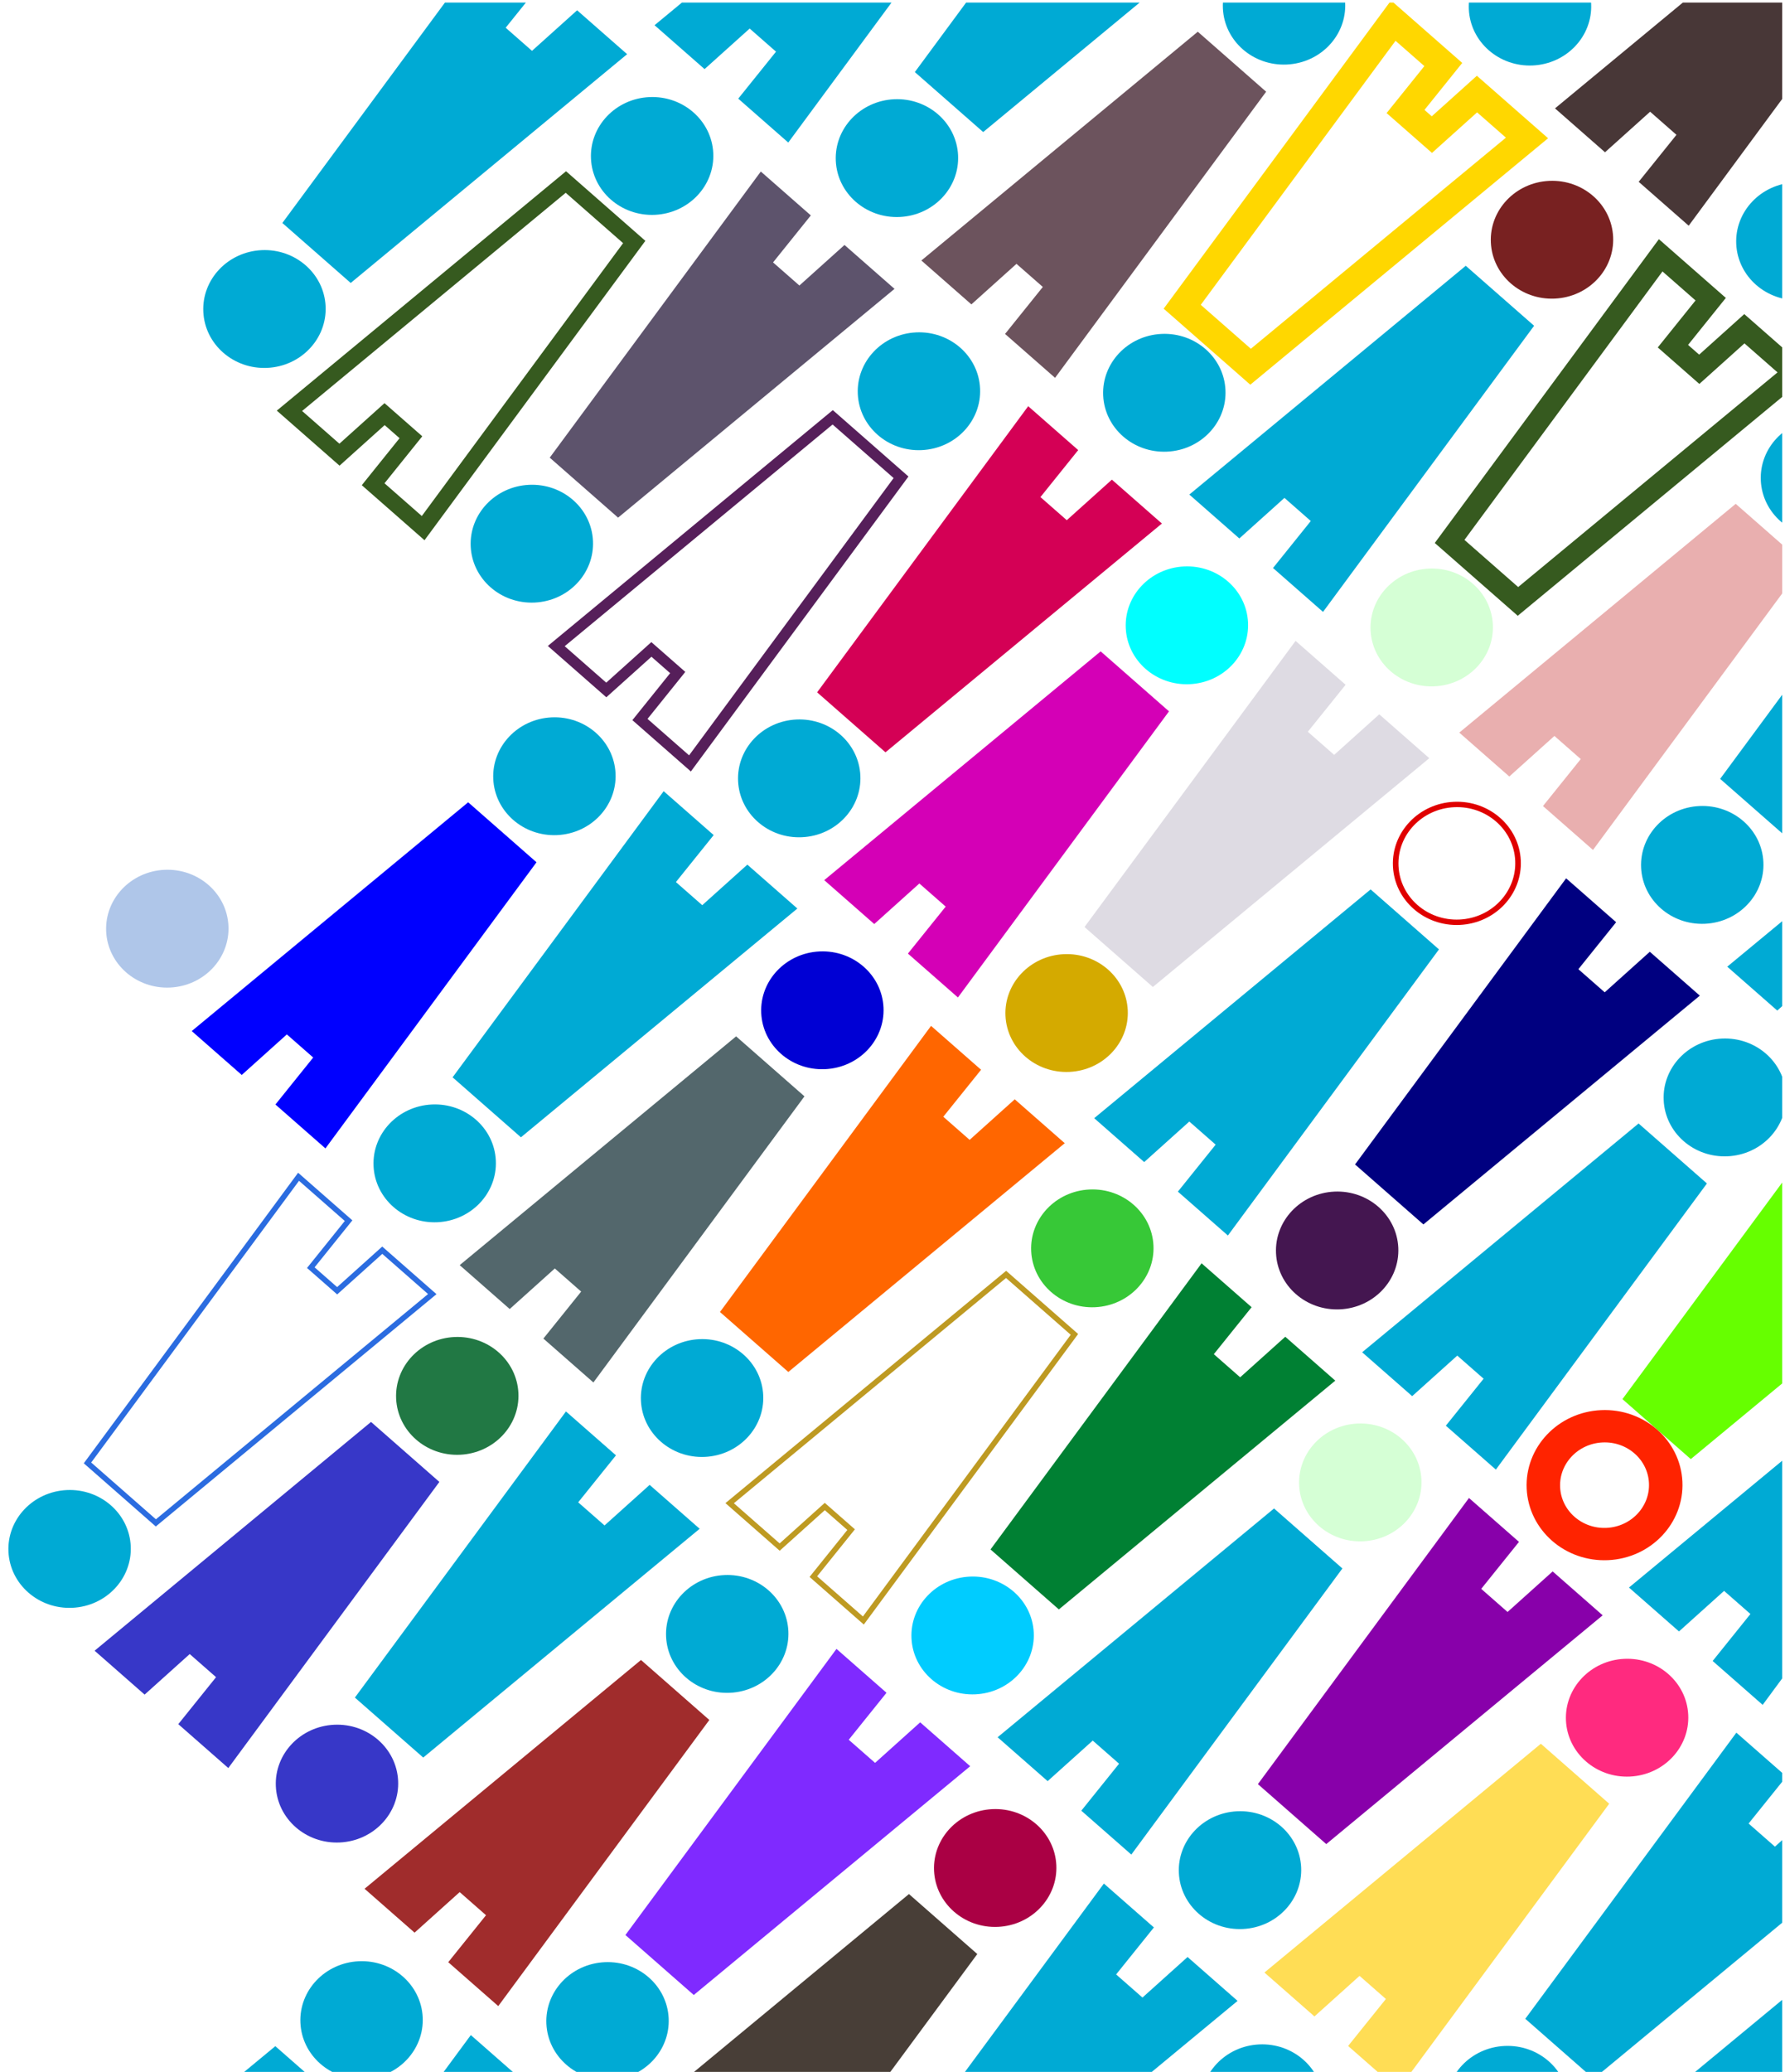 <?xml version="1.0" encoding="UTF-8" standalone="no"?>
<!-- Created with Inkscape (http://www.inkscape.org/) -->

<svg
   xmlns:osb="http://www.openswatchbook.org/uri/2009/osb"
   xmlns:dc="http://purl.org/dc/elements/1.1/"
   xmlns:cc="http://creativecommons.org/ns#"
   xmlns:rdf="http://www.w3.org/1999/02/22-rdf-syntax-ns#"
   xmlns:svg="http://www.w3.org/2000/svg"
   xmlns="http://www.w3.org/2000/svg"
   xmlns:sodipodi="http://sodipodi.sourceforge.net/DTD/sodipodi-0.dtd"
   xmlns:inkscape="http://www.inkscape.org/namespaces/inkscape"
   version="1.1"
   id="svg2"
   xml:space="preserve"
   width="325.27"
   height="377.429"
   viewBox="0 0 325.27 377.429"
   sodipodi:docname="newsletter_template_sample_pic.svg"
   inkscape:export-filename="/home/tomas/auto_mat_software/klub_26_09_19/klub/apps/aklub/static/aklub/images/newsletter_template_sample_pic.png"
   inkscape:export-xdpi="96"
   inkscape:export-ydpi="96"
   inkscape:version="0.92.4 5da689c313, 2019-01-14"><defs
     id="defs6"><linearGradient
       inkscape:collect="always"
       id="linearGradient2643"
       osb:paint="gradient"><stop
         style="stop-color:#e00000;stop-opacity:1;"
         offset="0"
         id="stop2639" /><stop
         style="stop-color:#e00000;stop-opacity:0;"
         offset="1"
         id="stop2641" /></linearGradient><clipPath
       clipPathUnits="userSpaceOnUse"
       id="clipPath54"><path
         d="m 456.378,0 h 734.171 V 841.89 H 456.378 Z"
         id="path52"
         inkscape:connector-curvature="0" /></clipPath></defs><sodipodi:namedview
     pagecolor="#ffffff"
     bordercolor="#666666"
     borderopacity="1"
     objecttolerance="10"
     gridtolerance="10"
     guidetolerance="10"
     inkscape:pageopacity="0"
     inkscape:pageshadow="2"
     inkscape:window-width="1918"
     inkscape:window-height="1059"
     id="namedview4"
     showgrid="false"
     fit-margin-top="0"
     fit-margin-left="0"
     fit-margin-right="0"
     fit-margin-bottom="0"
     inkscape:zoom="1.6819299"
     inkscape:cx="346.48641"
     inkscape:cy="157.56107"
     inkscape:window-x="0"
     inkscape:window-y="19"
     inkscape:window-maximized="0"
     inkscape:current-layer="g10" /><g
     id="g10"
     inkscape:groupmode="layer"
     inkscape:label="AutoMat_manual_final"
     transform="matrix(1.333,0,0,-1.333,-166.345,832.373)"><g
       id="g48"
       transform="matrix(0.348,0,0,0.336,-45.891,341.208)"
       style="fill:#00aad4"><g
         id="g50"
         clip-path="url(#clipPath54)"
         style="fill:#00aad4"><g
           id="g56"
           transform="translate(557.266,441.288)"
           style="fill:#00aad4"><path
             d="m 0,0 c -13.264,-0.629 -24.5,9.58 -25.098,22.804 -0.597,13.223 9.671,24.452 22.935,25.081 13.264,0.629 24.5,-9.581 25.098,-22.804 C 23.532,11.858 13.264,0.629 0,0"
             style="fill:#afc6e9;fill-opacity:1;fill-rule:nonzero;stroke:none"
             id="path58"
             inkscape:connector-curvature="0" /></g><g
           id="g60"
           transform="translate(613.492,412.828)"
           style="fill:#00aad4"><path
             d="M 0,0 -10.347,9.401 -28.066,-7.092 -47.712,10.759 60.873,103.808 87.723,79.413 4.809,-36.961 l -19.646,17.85 z"
             style="fill:#0000ff;fill-opacity:1;fill-rule:nonzero;stroke:none"
             id="path62"
             inkscape:connector-curvature="0" /></g><g
           id="g64"
           transform="translate(707.163,551.173)"
           style="fill:#00aad4"><path
             d="m 0,0 c 13.264,0.629 24.5,-9.58 25.098,-22.804 0.597,-13.223 -9.671,-24.452 -22.935,-25.081 -13.264,-0.629 -24.5,9.581 -25.098,22.804 C -23.532,-11.858 -13.264,-0.629 0,0"
             style="fill:#00aad4;fill-opacity:1;fill-rule:nonzero;stroke:none"
             id="path66"
             inkscape:connector-curvature="0" /></g><g
           id="g68"
           transform="translate(755.972,484.187)"
           style="fill:#00aad4"><path
             d="M 0,0 10.347,-9.401 28.066,7.092 47.712,-10.759 -60.873,-103.808 -87.723,-79.413 -4.809,36.961 14.837,19.111 Z"
             style="fill:#00aad4;fill-opacity:1;fill-rule:nonzero;stroke:none"
             id="path70"
             inkscape:connector-curvature="0" /></g><g
           id="g72"
           transform="translate(662.302,345.841)"
           style="fill:#00aad4"><path
             d="m 0,0 c -13.264,-0.629 -24.5,9.58 -25.098,22.803 -0.597,13.224 9.671,24.453 22.935,25.082 13.264,0.629 24.5,-9.581 25.098,-22.804 C 23.532,11.858 13.264,0.629 0,0"
             style="fill:#00aad4;fill-opacity:1;fill-rule:nonzero;stroke:none"
             id="path74"
             inkscape:connector-curvature="0" /></g><g
           id="g76"
           transform="translate(718.753,317.628)"
           style="fill:#00aad4"><path
             d="M 0,0 -10.347,9.401 -28.066,-7.092 -47.712,10.759 60.873,103.808 87.723,79.413 4.809,-36.961 l -19.646,17.85 z"
             style="fill:#53676c;fill-opacity:1;fill-rule:nonzero;stroke:none"
             id="path78"
             inkscape:connector-curvature="0" /></g><g
           id="g80"
           transform="translate(812.424,455.974)"
           style="fill:#00aad4"><path
             d="m 0,0 c 13.264,0.629 24.5,-9.58 25.098,-22.804 0.597,-13.223 -9.671,-24.452 -22.935,-25.081 -13.264,-0.629 -24.5,9.58 -25.098,22.804 C -23.532,-11.858 -13.264,-0.629 0,0"
             style="fill:#0000d4;fill-opacity:1;fill-rule:nonzero;stroke:none"
             id="path82"
             inkscape:connector-curvature="0" /></g><g
           id="g84"
           transform="translate(861.008,388.74)"
           style="fill:#00aad4"><path
             d="M 0,0 10.347,-9.401 28.066,7.092 47.712,-10.759 -60.873,-103.808 -87.723,-79.413 -4.809,36.961 14.837,19.111 Z"
             style="fill:#ff6600;fill-opacity:1;fill-rule:nonzero;stroke:none"
             id="path86"
             inkscape:connector-curvature="0" /></g><g
           id="g88"
           transform="translate(767.337,250.394)"
           style="fill:#00aad4"><path
             d="m 0,0 c -13.264,-0.629 -24.5,9.581 -25.098,22.804 -0.597,13.223 9.671,24.452 22.935,25.081 13.264,0.629 24.5,-9.58 25.098,-22.803 C 23.532,11.858 13.264,0.629 0,0"
             style="fill:#00aad4;fill-opacity:1;fill-rule:nonzero;stroke:none"
             id="path90"
             inkscape:connector-curvature="0" /></g><g
           id="g92"
           transform="translate(612.555,327.364)"
           style="fill:#00aad4"><path
             d="M 0,0 10.347,-9.401 28.066,7.092 47.712,-10.759 -60.873,-103.808 -87.723,-79.413 -4.809,36.961 14.837,19.111 Z"
             style="fill:none;fill-opacity:1;fill-rule:nonzero;stroke:#2b6ce0;stroke-opacity:1;stroke-width:2.192;stroke-miterlimit:4;stroke-dasharray:none"
             id="path94"
             inkscape:connector-curvature="0" /></g><g
           id="g96"
           transform="translate(518.884,189.019)"
           style="fill:#00aad4"><path
             d="m 0,0 c -13.264,-0.629 -24.5,9.58 -25.098,22.804 -0.597,13.223 9.671,24.452 22.935,25.081 13.264,0.629 24.5,-9.581 25.098,-22.804 C 23.532,11.858 13.264,0.629 0,0"
             style="fill:#00aad4;fill-opacity:1;fill-rule:nonzero;stroke:none"
             id="path98"
             inkscape:connector-curvature="0" /></g><g
           id="g100"
           transform="translate(575.335,160.806)"
           style="fill:#00aad4"><path
             d="M 0,0 -10.347,9.401 -28.066,-7.092 -47.712,10.759 60.873,103.808 87.723,79.413 4.809,-36.961 l -19.646,17.85 z"
             style="fill:#3737c8;fill-opacity:1;fill-rule:nonzero;stroke:none"
             id="path102"
             inkscape:connector-curvature="0" /></g><g
           id="g104"
           transform="translate(669.006,299.152)"
           style="fill:#00aad4"><path
             d="m 0,0 c 13.264,0.629 24.5,-9.58 25.098,-22.804 0.597,-13.223 -9.671,-24.452 -22.935,-25.081 -13.264,-0.629 -24.5,9.581 -25.098,22.804 C -23.532,-11.858 -13.264,-0.629 0,0"
             style="fill:#217844;fill-opacity:1;fill-rule:nonzero;stroke:none"
             id="path106"
             inkscape:connector-curvature="0" /></g><g
           id="g108"
           transform="translate(717.59,231.918)"
           style="fill:#00aad4"><path
             d="M 0,0 10.347,-9.401 28.066,7.092 47.712,-10.759 -60.873,-103.808 -87.723,-79.413 -4.809,36.961 14.837,19.111 Z"
             style="fill:#00aad4;fill-opacity:1;fill-rule:nonzero;stroke:none"
             id="path110"
             inkscape:connector-curvature="0" /></g><g
           id="g112"
           transform="translate(623.919,93.572)"
           style="fill:#00aad4"><path
             d="m 0,0 c -13.264,-0.629 -24.5,9.581 -25.098,22.804 -0.597,13.223 9.671,24.452 22.935,25.081 13.264,0.629 24.5,-9.58 25.098,-22.803 C 23.532,11.858 13.264,0.629 0,0"
             style="fill:#3737c8;fill-opacity:1;fill-rule:nonzero;stroke:none"
             id="path114"
             inkscape:connector-curvature="0" /></g><g
           id="g116"
           transform="translate(537.739,-93.081)"
           style="fill:#00aad4"><path
             d="M 0,0 -10.347,9.401 -28.066,-7.092 -47.712,10.759 60.873,103.808 87.723,79.413 4.809,-36.961 l -19.646,17.85 z"
             style="fill:#00aad4;fill-opacity:1;fill-rule:nonzero;stroke:none"
             id="path118"
             inkscape:connector-curvature="0" /></g><g
           id="g120"
           transform="translate(631.409,45.265)"
           style="fill:#00aad4"><path
             d="m 0,0 c 13.264,0.629 24.5,-9.581 25.098,-22.804 0.597,-13.223 -9.671,-24.452 -22.935,-25.081 -13.264,-0.629 -24.5,9.58 -25.098,22.803 C -23.532,-11.858 -13.264,-0.629 0,0"
             style="fill:#00aad4;fill-opacity:1;fill-rule:nonzero;stroke:none"
             id="path122"
             inkscape:connector-curvature="0" /></g><g
           id="g124"
           transform="translate(680.22,-21.722)"
           style="fill:#00aad4"><path
             d="M 0,0 10.347,-9.401 28.066,7.092 47.712,-10.759 -60.873,-103.808 -87.723,-79.413 -4.809,36.961 14.837,19.111 Z"
             style="fill:#00aad4;fill-opacity:1;fill-rule:nonzero;stroke:none"
             id="path126"
             inkscape:connector-curvature="0" /></g><g
           id="g128"
           transform="translate(824.8,220.81)"
           style="fill:#00aad4"><path
             d="M 0,0 -10.347,9.401 -28.066,-7.092 -47.712,10.759 60.873,103.808 87.723,79.413 4.809,-36.961 l -19.646,17.85 z"
             style="fill:none;fill-opacity:1;fill-rule:nonzero;stroke:#be9a22;stroke-width:2.192;stroke-miterlimit:4;stroke-dasharray:none;stroke-opacity:1"
             id="path130"
             inkscape:connector-curvature="0" /></g><g
           id="g132"
           transform="translate(918.471,359.156)"
           style="fill:#00aad4"><path
             d="m 0,0 c 13.264,0.629 24.5,-9.58 25.098,-22.804 0.597,-13.223 -9.671,-24.452 -22.935,-25.081 -13.264,-0.629 -24.5,9.581 -25.098,22.804 C -23.532,-11.858 -13.264,-0.629 0,0"
             style="fill:#37c837;fill-opacity:1;fill-rule:nonzero;stroke:none"
             id="path134"
             inkscape:connector-curvature="0" /></g><g
           id="g136"
           transform="translate(967.281,292.169)"
           style="fill:#00aad4"><path
             d="M 0,0 10.347,-9.401 28.066,7.092 47.712,-10.759 -60.873,-103.808 -87.723,-79.413 -4.809,36.961 14.837,19.111 Z"
             style="fill:#008033;fill-opacity:1;fill-rule:nonzero;stroke:none"
             id="path138"
             inkscape:connector-curvature="0" /></g><g
           id="g140"
           transform="translate(873.61,153.824)"
           style="fill:#00aad4"><path
             d="m 0,0 c -13.264,-0.629 -24.5,9.58 -25.098,22.803 -0.597,13.224 9.671,24.453 22.935,25.082 13.264,0.629 24.5,-9.581 25.098,-22.804 C 23.532,11.858 13.264,0.629 0,0"
             style="fill:#00ccff;fill-opacity:1;fill-rule:nonzero;stroke:none"
             id="path142"
             inkscape:connector-curvature="0" /></g><g
           id="g144"
           transform="translate(930.062,125.611)"
           style="fill:#00aad4"><path
             d="M 0,0 -10.347,9.401 -28.066,-7.092 -47.712,10.759 60.873,103.808 87.723,79.413 4.809,-36.961 l -19.646,17.85 z"
             style="fill:#00aad4;fill-opacity:1;fill-rule:nonzero;stroke:none"
             id="path146"
             inkscape:connector-curvature="0" /></g><g
           id="g148"
           transform="translate(1023.733,263.956)"
           style="fill:#00aad4"><path
             d="m 0,0 c 13.264,0.629 24.5,-9.58 25.098,-22.804 0.597,-13.223 -9.671,-24.452 -22.935,-25.081 -13.264,-0.629 -24.5,9.58 -25.098,22.804 C -23.532,-11.858 -13.264,-0.629 0,0"
             style="fill:#d5ffd5;fill-opacity:1;fill-rule:nonzero;stroke:none"
             id="path150"
             inkscape:connector-curvature="0" /></g><g
           id="g152"
           transform="translate(1072.317,196.722)"
           style="fill:#00aad4"><path
             d="M 0,0 10.347,-9.401 28.066,7.092 47.712,-10.759 -60.873,-103.808 -87.723,-79.413 -4.809,36.961 14.837,19.111 Z"
             style="fill:#8800aa;fill-opacity:1;fill-rule:nonzero;stroke:none"
             id="path154"
             inkscape:connector-curvature="0" /></g><g
           id="g156"
           transform="translate(978.646,58.377)"
           style="fill:#00aad4"><path
             d="m 0,0 c -13.264,-0.629 -24.5,9.581 -25.098,22.804 -0.597,13.223 9.671,24.452 22.935,25.081 13.264,0.629 24.5,-9.58 25.098,-22.803 C 23.532,11.858 13.264,0.629 0,0"
             style="fill:#00aad4;fill-opacity:1;fill-rule:nonzero;stroke:none"
             id="path158"
             inkscape:connector-curvature="0" /></g><g
           id="g160"
           transform="translate(681.382,63.988)"
           style="fill:#00aad4"><path
             d="M 0,0 -10.347,9.401 -28.066,-7.092 -47.712,10.759 60.873,103.808 87.723,79.413 4.809,-36.961 l -19.646,17.85 z"
             style="fill:#a02c2c;fill-opacity:1;fill-rule:nonzero;stroke:none"
             id="path162"
             inkscape:connector-curvature="0" /></g><g
           id="g164"
           transform="translate(775.053,202.334)"
           style="fill:#00aad4"><path
             d="m 0,0 c 13.264,0.629 24.5,-9.58 25.098,-22.803 0.597,-13.224 -9.671,-24.453 -22.935,-25.082 -13.264,-0.629 -24.5,9.581 -25.098,22.804 C -23.532,-11.858 -13.264,-0.629 0,0"
             style="fill:#00aad4;fill-opacity:1;fill-rule:nonzero;stroke:none"
             id="path166"
             inkscape:connector-curvature="0" /></g><g
           id="g168"
           transform="translate(823.863,135.347)"
           style="fill:#00aad4"><path
             d="M 0,0 10.347,-9.401 28.066,7.092 47.712,-10.759 -60.873,-103.808 -87.723,-79.413 -4.809,36.961 14.837,19.111 Z"
             style="fill:#7f2aff;fill-opacity:1;fill-rule:nonzero;stroke:none"
             id="path170"
             inkscape:connector-curvature="0" /></g><g
           id="g172"
           transform="translate(730.192,-2.999)"
           style="fill:#00aad4"><path
             d="m 0,0 c -13.264,-0.629 -24.5,9.58 -25.098,22.804 -0.597,13.223 9.671,24.452 22.935,25.081 13.264,0.629 24.5,-9.581 25.098,-22.804 C 23.532,11.858 13.264,0.629 0,0"
             style="fill:#00aad4;fill-opacity:1;fill-rule:nonzero;stroke:none"
             id="path174"
             inkscape:connector-curvature="0" /></g><g
           id="g176"
           transform="translate(786.644,-31.211)"
           style="fill:#00aad4"><path
             d="M 0,0 -10.347,9.401 -28.066,-7.092 -47.712,10.759 60.873,103.808 87.723,79.413 4.809,-36.961 l -19.646,17.85 z"
             style="fill:#483e37;fill-opacity:1;fill-rule:nonzero;stroke:none"
             id="path178"
             inkscape:connector-curvature="0" /></g><g
           id="g180"
           transform="translate(880.315,107.134)"
           style="fill:#00aad4"><path
             d="m 0,0 c 13.264,0.629 24.5,-9.58 25.098,-22.804 0.597,-13.223 -9.671,-24.452 -22.935,-25.081 -13.264,-0.629 -24.5,9.581 -25.098,22.804 C -23.532,-11.858 -13.264,-0.629 0,0"
             style="fill:#aa0044;fill-opacity:1;fill-rule:nonzero;stroke:none"
             id="path182"
             inkscape:connector-curvature="0" /></g><g
           id="g184"
           transform="translate(928.899,39.9)"
           style="fill:#00aad4"><path
             d="M 0,0 10.347,-9.401 28.066,7.092 47.712,-10.759 -60.873,-103.808 -87.723,-79.413 -4.809,36.961 14.837,19.111 Z"
             style="fill:#00aad4;fill-opacity:1;fill-rule:nonzero;stroke:none"
             id="path186"
             inkscape:connector-curvature="0" /></g><g
           id="g188"
           transform="translate(1034.871,29.918)"
           style="fill:#00aad4"><path
             d="M 0,0 -10.347,9.401 -28.066,-7.092 -47.712,10.759 60.873,103.808 87.723,79.413 4.809,-36.961 l -19.646,17.85 z"
             style="fill:#ffdd55;fill-opacity:1;fill-rule:nonzero;stroke:none"
             id="path190"
             inkscape:connector-curvature="0" /></g><g
           id="g192"
           transform="translate(1128.542,168.263)"
           style="fill:#00aad4"><path
             d="m 0,0 c 13.264,0.629 24.5,-9.581 25.098,-22.804 0.597,-13.223 -9.671,-24.452 -22.935,-25.081 -13.264,-0.629 -24.5,9.58 -25.098,22.804 C -23.532,-11.858 -13.264,-0.629 0,0"
             style="fill:#ff2a7f;fill-opacity:1;fill-rule:nonzero;stroke:none"
             id="path194"
             inkscape:connector-curvature="0" /></g><g
           id="g196"
           transform="translate(1177.352,101.276)"
           style="fill:#00aad4"><path
             d="M 0,0 10.347,-9.401 28.066,7.092 47.712,-10.759 -60.873,-103.808 -87.723,-79.413 -4.809,36.961 14.837,19.111 Z"
             style="fill:#00aad4;fill-opacity:1;fill-rule:nonzero;stroke:none"
             id="path198"
             inkscape:connector-curvature="0" /></g><g
           id="g200"
           transform="translate(1083.681,-37.07)"
           style="fill:#00aad4"><path
             d="m 0,0 c -13.264,-0.629 -24.5,9.581 -25.098,22.804 -0.597,13.223 9.671,24.452 22.935,25.081 13.264,0.629 24.5,-9.58 25.098,-22.804 C 23.532,11.858 13.264,0.629 0,0"
             style="fill:#00aad4;fill-opacity:1;fill-rule:nonzero;stroke:none"
             id="path202"
             inkscape:connector-curvature="0" /></g><g
           id="g204"
           transform="translate(1140.133,-65.282)"
           style="fill:#00aad4"><path
             d="M 0,0 -10.347,9.401 -28.066,-7.092 -47.712,10.759 60.873,103.808 87.723,79.413 4.809,-36.961 l -19.646,17.85 z"
             style="fill:#00aad4;fill-opacity:1;fill-rule:nonzero;stroke:none"
             id="path206"
             inkscape:connector-curvature="0" /></g><g
           id="g208"
           transform="translate(985.125,11.441)"
           style="fill:#00aad4"><path
             d="m 0,0 c 13.264,0.629 24.5,-9.58 25.098,-22.804 0.597,-13.223 -9.671,-24.452 -22.935,-25.081 -13.264,-0.629 -24.5,9.58 -25.098,22.804 C -23.532,-11.858 -13.264,-0.629 0,0"
             style="fill:#00aad4;fill-opacity:1;fill-rule:nonzero;stroke:none"
             id="path210"
             inkscape:connector-curvature="0" /></g><g
           id="g212"
           transform="translate(795.297,821.925)"
           style="fill:#00aad4"><path
             d="M 0,0 -10.347,9.401 -28.066,-7.092 -47.712,10.759 60.873,103.808 87.723,79.413 4.809,-36.961 l -19.646,17.85 z"
             style="fill:#00aad4;fill-opacity:1;fill-rule:nonzero;stroke:none"
             id="path214"
             inkscape:connector-curvature="0" /></g><g
           id="g216"
           transform="translate(937.553,893.036)"
           style="fill:#00aad4"><path
             d="M 0,0 10.347,-9.401 28.066,7.092 47.712,-10.759 -60.873,-103.808 -87.723,-79.413 -4.809,36.961 14.837,19.111 Z"
             style="fill:#00aad4;fill-opacity:1;fill-rule:nonzero;stroke:none"
             id="path218"
             inkscape:connector-curvature="0" /></g><g
           id="g220"
           transform="translate(843.881,754.691)"
           style="fill:#00aad4"><path
             d="m 0,0 c -13.264,-0.629 -24.5,9.581 -25.098,22.804 -0.597,13.223 9.671,24.452 22.935,25.081 13.264,0.629 24.5,-9.58 25.098,-22.804 C 23.532,11.858 13.264,0.629 0,0"
             style="fill:#00aad4;fill-opacity:1;fill-rule:nonzero;stroke:none"
             id="path222"
             inkscape:connector-curvature="0" /></g><g
           id="g224"
           transform="translate(689.099,831.661)"
           style="fill:#00aad4"><path
             d="M 0,0 10.347,-9.401 28.066,7.092 47.712,-10.759 -60.873,-103.808 -87.723,-79.413 -4.809,36.961 14.837,19.111 Z"
             style="fill:#00aad4;fill-opacity:1;fill-rule:nonzero;stroke:none"
             id="path226"
             inkscape:connector-curvature="0" /></g><g
           id="g228"
           transform="translate(595.428,693.315)"
           style="fill:#00aad4"><path
             d="m 0,0 c -13.264,-0.629 -24.5,9.58 -25.098,22.803 -0.597,13.224 9.671,24.453 22.935,25.082 13.264,0.629 24.5,-9.581 25.098,-22.804 C 23.532,11.858 13.264,0.629 0,0"
             style="fill:#00aad4;fill-opacity:1;fill-rule:nonzero;stroke:none"
             id="path230"
             inkscape:connector-curvature="0" /></g><g
           id="g232"
           transform="translate(651.879,665.103)"
           style="fill:#00aad4"><path
             d="M 0,0 -10.347,9.401 -28.066,-7.092 -47.712,10.759 60.873,103.808 87.723,79.413 4.809,-36.961 l -19.646,17.85 z"
             style="fill:none;fill-opacity:1;fill-rule:nonzero;stroke:#365a1f;stroke-width:6.575;stroke-miterlimit:4;stroke-dasharray:none;stroke-opacity:1"
             id="path234"
             inkscape:connector-curvature="0" /></g><g
           id="g236"
           transform="translate(745.55,803.448)"
           style="fill:#00aad4"><path
             d="m 0,0 c 13.264,0.629 24.5,-9.58 25.098,-22.804 0.597,-13.223 -9.671,-24.452 -22.935,-25.081 -13.264,-0.629 -24.5,9.581 -25.098,22.804 C -23.532,-11.858 -13.264,-0.629 0,0"
             style="fill:#00aad4;fill-opacity:1;fill-rule:nonzero;stroke:none"
             id="path238"
             inkscape:connector-curvature="0" /></g><g
           id="g240"
           transform="translate(794.135,736.214)"
           style="fill:#00aad4"><path
             d="M 0,0 10.347,-9.401 28.066,7.092 47.712,-10.759 -60.873,-103.808 -87.723,-79.413 -4.809,36.961 14.837,19.111 Z"
             style="fill:#5d536c;fill-opacity:1;fill-rule:nonzero;stroke:none"
             id="path242"
             inkscape:connector-curvature="0" /></g><g
           id="g244"
           transform="translate(700.463,597.869)"
           style="fill:#00aad4"><path
             d="m 0,0 c -13.264,-0.629 -24.5,9.581 -25.098,22.804 -0.597,13.223 9.671,24.452 22.935,25.081 13.264,0.629 24.5,-9.58 25.098,-22.803 C 23.532,11.858 13.264,0.629 0,0"
             style="fill:#00aad4;fill-opacity:1;fill-rule:nonzero;stroke:none"
             id="path246"
             inkscape:connector-curvature="0" /></g><g
           id="g248"
           transform="translate(900.107,726.231)"
           style="fill:#00aad4"><path
             d="M 0,0 -10.347,9.401 -28.066,-7.092 -47.712,10.759 60.873,103.808 87.723,79.413 4.809,-36.961 l -19.646,17.85 z"
             style="fill:#6c535d;fill-opacity:1;fill-rule:nonzero;stroke:none"
             id="path250"
             inkscape:connector-curvature="0" /></g><g
           id="g252"
           transform="translate(993.778,864.577)"
           style="fill:#00aad4"><path
             d="m 0,0 c 13.264,0.629 24.5,-9.581 25.098,-22.804 0.597,-13.223 -9.671,-24.452 -22.935,-25.081 -13.264,-0.629 -24.5,9.58 -25.098,22.804 C -23.532,-11.858 -13.264,-0.629 0,0"
             style="fill:#00aad4;fill-opacity:1;fill-rule:nonzero;stroke:none"
             id="path254"
             inkscape:connector-curvature="0" /></g><g
           id="g256"
           transform="translate(1042.588,797.59)"
           style="fill:#00aad4"><path
             d="M 0,0 10.347,-9.401 28.066,7.092 47.712,-10.759 -60.873,-103.808 -87.723,-79.413 -4.809,36.961 14.837,19.111 Z"
             style="fill:none;fill-opacity:1;fill-rule:nonzero;stroke:#ffd700;stroke-opacity:1;stroke-width:10.959;stroke-miterlimit:4;stroke-dasharray:none"
             id="path258"
             inkscape:connector-curvature="0" /></g><g
           id="g260"
           transform="translate(948.917,659.244)"
           style="fill:#00aad4"><path
             d="m 0,0 c -13.264,-0.629 -24.5,9.58 -25.098,22.804 -0.597,13.223 9.671,24.452 22.935,25.081 13.264,0.629 24.5,-9.58 25.098,-22.804 C 23.532,11.858 13.264,0.629 0,0"
             style="fill:#00aad4;fill-opacity:1;fill-rule:nonzero;stroke:none"
             id="path262"
             inkscape:connector-curvature="0" /></g><g
           id="g264"
           transform="translate(1005.369,631.032)"
           style="fill:#00aad4"><path
             d="M 0,0 -10.347,9.401 -28.066,-7.092 -47.712,10.759 60.873,103.808 87.723,79.413 4.809,-36.961 l -19.646,17.85 z"
             style="fill:#00aad4;fill-opacity:1;fill-rule:nonzero;stroke:none"
             id="path266"
             inkscape:connector-curvature="0" /></g><g
           id="g268"
           transform="translate(1099.039,769.377)"
           style="fill:#00aad4"><path
             d="m 0,0 c 13.264,0.629 24.5,-9.581 25.098,-22.804 0.597,-13.223 -9.671,-24.452 -22.935,-25.081 -13.264,-0.629 -24.5,9.58 -25.098,22.803 C -23.532,-11.858 -13.264,-0.629 0,0"
             style="fill:#782121;fill-opacity:1;fill-rule:nonzero;stroke:none"
             id="path270"
             inkscape:connector-curvature="0" /></g><g
           id="g272"
           transform="translate(1147.624,702.143)"
           style="fill:#00aad4"><path
             d="M 0,0 10.347,-9.401 28.066,7.092 47.712,-10.759 -60.873,-103.808 -87.723,-79.413 -4.809,36.961 14.837,19.111 Z"
             style="fill:none;fill-opacity:1;fill-rule:nonzero;stroke:#365a1f;stroke-opacity:1;stroke-width:8.767;stroke-miterlimit:4;stroke-dasharray:none"
             id="path274"
             inkscape:connector-curvature="0" /></g><g
           id="g276"
           transform="translate(1053.953,563.798)"
           style="fill:#00aad4"><path
             d="m 0,0 c -13.264,-0.629 -24.5,9.58 -25.098,22.804 -0.597,13.223 9.671,24.452 22.935,25.081 13.264,0.629 24.5,-9.581 25.098,-22.804 C 23.532,11.858 13.264,0.629 0,0"
             style="fill:#d5ffd5;fill-opacity:1;fill-rule:nonzero;stroke:none"
             id="path278"
             inkscape:connector-curvature="0" /></g><g
           id="g280"
           transform="translate(756.689,569.409)"
           style="fill:#00aad4"><path
             d="M 0,0 -10.347,9.401 -28.066,-7.092 -47.712,10.759 60.873,103.808 87.723,79.413 4.809,-36.961 l -19.646,17.85 z"
             style="fill:none;fill-opacity:1;fill-rule:nonzero;stroke:#561f5a;stroke-opacity:1;stroke-width:4.384;stroke-miterlimit:4;stroke-dasharray:none"
             id="path282"
             inkscape:connector-curvature="0" /></g><g
           id="g284"
           transform="translate(850.36,707.755)"
           style="fill:#00aad4"><path
             d="m 0,0 c 13.264,0.629 24.5,-9.581 25.098,-22.804 0.597,-13.223 -9.671,-24.452 -22.935,-25.081 -13.264,-0.629 -24.5,9.58 -25.098,22.804 C -23.532,-11.858 -13.264,-0.629 0,0"
             style="fill:#00aad4;fill-opacity:1;fill-rule:nonzero;stroke:none"
             id="path286"
             inkscape:connector-curvature="0" /></g><g
           id="g288"
           transform="translate(899.17,640.768)"
           style="fill:#00aad4"><path
             d="M 0,0 10.347,-9.401 28.066,7.092 47.712,-10.759 -60.873,-103.808 -87.723,-79.413 -4.809,36.961 14.837,19.111 Z"
             style="fill:#d40055;fill-opacity:1;fill-rule:nonzero;stroke:none"
             id="path290"
             inkscape:connector-curvature="0" /></g><g
           id="g292"
           transform="translate(805.499,502.422)"
           style="fill:#00aad4"><path
             d="m 0,0 c -13.264,-0.629 -24.5,9.581 -25.098,22.804 -0.597,13.223 9.671,24.452 22.935,25.081 13.264,0.629 24.5,-9.58 25.098,-22.804 C 23.532,11.858 13.264,0.629 0,0"
             style="fill:#00aad4;fill-opacity:1;fill-rule:nonzero;stroke:none"
             id="path294"
             inkscape:connector-curvature="0" /></g><g
           id="g296"
           transform="translate(861.951,474.21)"
           style="fill:#00aad4"><path
             d="M 0,0 -10.347,9.401 -28.066,-7.092 -47.712,10.759 60.873,103.808 87.723,79.413 4.809,-36.961 l -19.646,17.85 z"
             style="fill:#d400b6;fill-opacity:1;fill-rule:nonzero;stroke:none"
             id="path298"
             inkscape:connector-curvature="0" /></g><g
           id="g300"
           transform="translate(955.622,612.555)"
           style="fill:#00aad4"><path
             d="m 0,0 c 13.264,0.629 24.5,-9.581 25.098,-22.804 0.597,-13.223 -9.671,-24.452 -22.935,-25.081 -13.264,-0.629 -24.5,9.58 -25.098,22.804 C -23.532,-11.858 -13.264,-0.629 0,0"
             style="fill:#00ffff;fill-opacity:1;fill-rule:nonzero;stroke:none"
             id="path302"
             inkscape:connector-curvature="0" /></g><g
           id="g304"
           transform="translate(1004.206,545.321)"
           style="fill:#00aad4"><path
             d="M 0,0 10.347,-9.401 28.066,7.092 47.712,-10.759 -60.873,-103.808 -87.723,-79.413 -4.809,36.961 14.837,19.111 Z"
             style="fill:#dedbe3;fill-opacity:1;fill-rule:nonzero;stroke:none"
             id="path306"
             inkscape:connector-curvature="0" /></g><g
           id="g308"
           transform="translate(910.535,406.976)"
           style="fill:#00aad4"><path
             d="m 0,0 c -13.264,-0.629 -24.5,9.58 -25.098,22.804 -0.597,13.223 9.671,24.452 22.934,25.081 13.265,0.629 24.501,-9.58 25.099,-22.804 C 23.532,11.858 13.264,0.629 0,0"
             style="fill:#d4aa00;fill-opacity:1;fill-rule:nonzero;stroke:none"
             id="path310"
             inkscape:connector-curvature="0" /></g><g
           id="g312"
           transform="translate(1092.561,816.313)"
           style="fill:#00aad4"><path
             d="m 0,0 c -13.264,-0.629 -24.5,9.58 -25.098,22.804 -0.597,13.223 9.671,24.452 22.935,25.081 13.264,0.629 24.5,-9.58 25.098,-22.804 C 23.532,11.858 13.264,0.629 0,0"
             style="fill:#00aad4;fill-opacity:1;fill-rule:nonzero;stroke:none"
             id="path314"
             inkscape:connector-curvature="0" /></g><g
           id="g316"
           transform="translate(1149.013,788.101)"
           style="fill:#00aad4"><path
             d="M 0,0 -10.347,9.401 -28.066,-7.092 -47.712,10.759 60.873,103.808 87.723,79.413 4.809,-36.961 l -19.646,17.85 z"
             style="fill:#483737;fill-opacity:1;fill-rule:nonzero;stroke:none"
             id="path318"
             inkscape:connector-curvature="0" /></g><g
           id="g320"
           transform="translate(1197.597,720.867)"
           style="fill:#00aad4"><path
             d="m 0,0 c -13.264,-0.629 -24.5,9.58 -25.098,22.804 -0.597,13.223 9.671,24.452 22.935,25.081 13.264,0.629 24.5,-9.581 25.098,-22.804 C 23.532,11.858 13.264,0.629 0,0"
             style="fill:#00aad4;fill-opacity:1;fill-rule:nonzero;stroke:none"
             id="path322"
             inkscape:connector-curvature="0" /></g><g
           id="g324"
           transform="translate(1111.416,534.214)"
           style="fill:#00aad4"><path
             d="M 0,0 -10.347,9.401 -28.066,-7.092 -47.712,10.759 60.873,103.808 87.723,79.413 4.809,-36.961 l -19.646,17.85 z"
             style="fill:#e9afaf;fill-opacity:1;fill-rule:nonzero;stroke:none"
             id="path326"
             inkscape:connector-curvature="0" /></g><g
           id="g328"
           transform="translate(1205.087,672.559)"
           style="fill:#00aad4"><path
             d="m 0,0 c 13.264,0.629 24.5,-9.581 25.098,-22.804 0.597,-13.223 -9.671,-24.452 -22.935,-25.081 -13.264,-0.629 -24.5,9.58 -25.098,22.804 C -23.532,-11.858 -13.264,-0.629 0,0"
             style="fill:#00aad4;fill-opacity:1;fill-rule:nonzero;stroke:none"
             id="path330"
             inkscape:connector-curvature="0" /></g><g
           id="g332"
           transform="translate(1253.897,605.572)"
           style="fill:#00aad4"><path
             d="M 0,0 10.347,-9.401 28.066,7.092 47.712,-10.759 -60.873,-103.808 -87.723,-79.413 -4.809,36.961 14.837,19.111 Z"
             style="fill:#00aad4;fill-opacity:1;fill-rule:nonzero;stroke:none"
             id="path334"
             inkscape:connector-curvature="0" /></g><g
           id="g336"
           transform="translate(1160.226,467.227)"
           style="fill:#00aad4"><path
             d="m 0,0 c -13.264,-0.629 -24.5,9.58 -25.098,22.804 -0.597,13.223 9.671,24.452 22.935,25.081 13.264,0.629 24.5,-9.58 25.098,-22.804 C 23.532,11.858 13.264,0.629 0,0"
             style="fill:#00aad4;fill-opacity:1;fill-rule:nonzero;stroke:none"
             id="path338"
             inkscape:connector-curvature="0" /></g><g
           id="g340"
           transform="translate(1216.677,439.014)"
           style="fill:#00aad4"><path
             d="M 0,0 -10.347,9.401 -28.066,-7.092 -47.712,10.759 60.873,103.808 87.723,79.413 4.809,-36.961 l -19.646,17.85 z"
             style="fill:#00aad4;fill-opacity:1;fill-rule:nonzero;stroke:none"
             id="path342"
             inkscape:connector-curvature="0" /></g><g
           id="g344"
           transform="translate(967.998,377.392)"
           style="fill:#00aad4"><path
             d="M 0,0 -10.347,9.401 -28.066,-7.092 -47.712,10.759 60.873,103.808 87.723,79.413 4.809,-36.961 l -19.646,17.85 z"
             style="fill:#00aad4;fill-opacity:1;fill-rule:nonzero;stroke:none"
             id="path346"
             inkscape:connector-curvature="0" /></g><g
           id="g348"
           transform="translate(1061.669,515.737)"
           style="fill:#00aad4"><path
             d="m 0,0 c 13.264,0.629 24.5,-9.58 25.098,-22.804 0.597,-13.223 -9.671,-24.452 -22.935,-25.081 -13.264,-0.629 -24.5,9.58 -25.098,22.804 C -23.532,-11.858 -13.264,-0.629 0,0"
             style="fill:none;fill-opacity:1;fill-rule:nonzero;stroke:#e00000;stroke-opacity:1;stroke-width:2.192;stroke-miterlimit:4;stroke-dasharray:none"
             id="path350"
             inkscape:connector-curvature="0" /></g><g
           id="g352"
           transform="translate(1110.479,448.75)"
           style="fill:#00aad4"><path
             d="M 0,0 10.347,-9.401 28.066,7.092 47.712,-10.759 -60.873,-103.808 -87.723,-79.413 -4.809,36.961 14.837,19.111 Z"
             style="fill:#000080;fill-opacity:1;fill-rule:nonzero;stroke:none"
             id="path354"
             inkscape:connector-curvature="0" /></g><g
           id="g356"
           transform="translate(1016.808,310.405)"
           style="fill:#00aad4"><path
             d="m 0,0 c -13.264,-0.629 -24.5,9.581 -25.098,22.804 -0.597,13.223 9.671,24.452 22.935,25.081 13.264,0.629 24.5,-9.58 25.098,-22.804 C 23.532,11.858 13.264,0.629 0,0"
             style="fill:#441650;fill-opacity:1;fill-rule:nonzero;stroke:none"
             id="path358"
             inkscape:connector-curvature="0" /></g><g
           id="g360"
           transform="translate(1073.259,282.192)"
           style="fill:#00aad4"><path
             d="M 0,0 -10.347,9.401 -28.066,-7.092 -47.712,10.759 60.873,103.808 87.723,79.413 4.809,-36.961 l -19.646,17.85 z"
             style="fill:#00aad4;fill-opacity:1;fill-rule:nonzero;stroke:none"
             id="path362"
             inkscape:connector-curvature="0" /></g><g
           id="g364"
           transform="translate(1166.93,420.538)"
           style="fill:#00aad4"><path
             d="m 0,0 c 13.264,0.629 24.5,-9.581 25.098,-22.804 0.597,-13.223 -9.671,-24.452 -22.935,-25.081 -13.264,-0.629 -24.5,9.58 -25.098,22.804 C -23.532,-11.858 -13.264,-0.629 0,0"
             style="fill:#00aad4;fill-opacity:1;fill-rule:nonzero;stroke:none"
             id="path366"
             inkscape:connector-curvature="0" /></g><g
           id="g368"
           transform="translate(1215.514,353.304)"
           style="fill:#00aad4"><path
             d="M 0,0 10.347,-9.401 28.066,7.092 47.712,-10.759 -60.873,-103.808 -87.723,-79.413 -4.809,36.961 14.837,19.111 Z"
             style="fill:#66ff00;fill-opacity:1;fill-rule:nonzero;stroke:none"
             id="path370"
             inkscape:connector-curvature="0" /></g><g
           id="g372"
           transform="translate(1121.844,214.958)"
           style="fill:#00aad4"><path
             d="m 0,0 c -13.264,-0.629 -24.5,9.58 -25.098,22.804 -0.597,13.223 9.671,24.452 22.935,25.081 13.264,0.629 24.5,-9.58 25.098,-22.804 C 23.532,11.858 13.264,0.629 0,0"
             style="fill:none;fill-opacity:1;fill-rule:nonzero;stroke:#ff2300;stroke-opacity:1;stroke-width:13.151;stroke-miterlimit:4;stroke-dasharray:none"
             id="path374"
             inkscape:connector-curvature="0" /></g><g
           id="g376"
           transform="translate(1178.069,186.499)"
           style="fill:#00aad4"><path
             d="M 0,0 -10.347,9.401 -28.066,-7.092 -47.712,10.759 60.873,103.808 87.723,79.413 4.809,-36.961 l -19.646,17.85 z"
             style="fill:#00aad4;fill-opacity:1;fill-rule:nonzero;stroke:none"
             id="path378"
             inkscape:connector-curvature="0" /></g></g></g></g></svg>